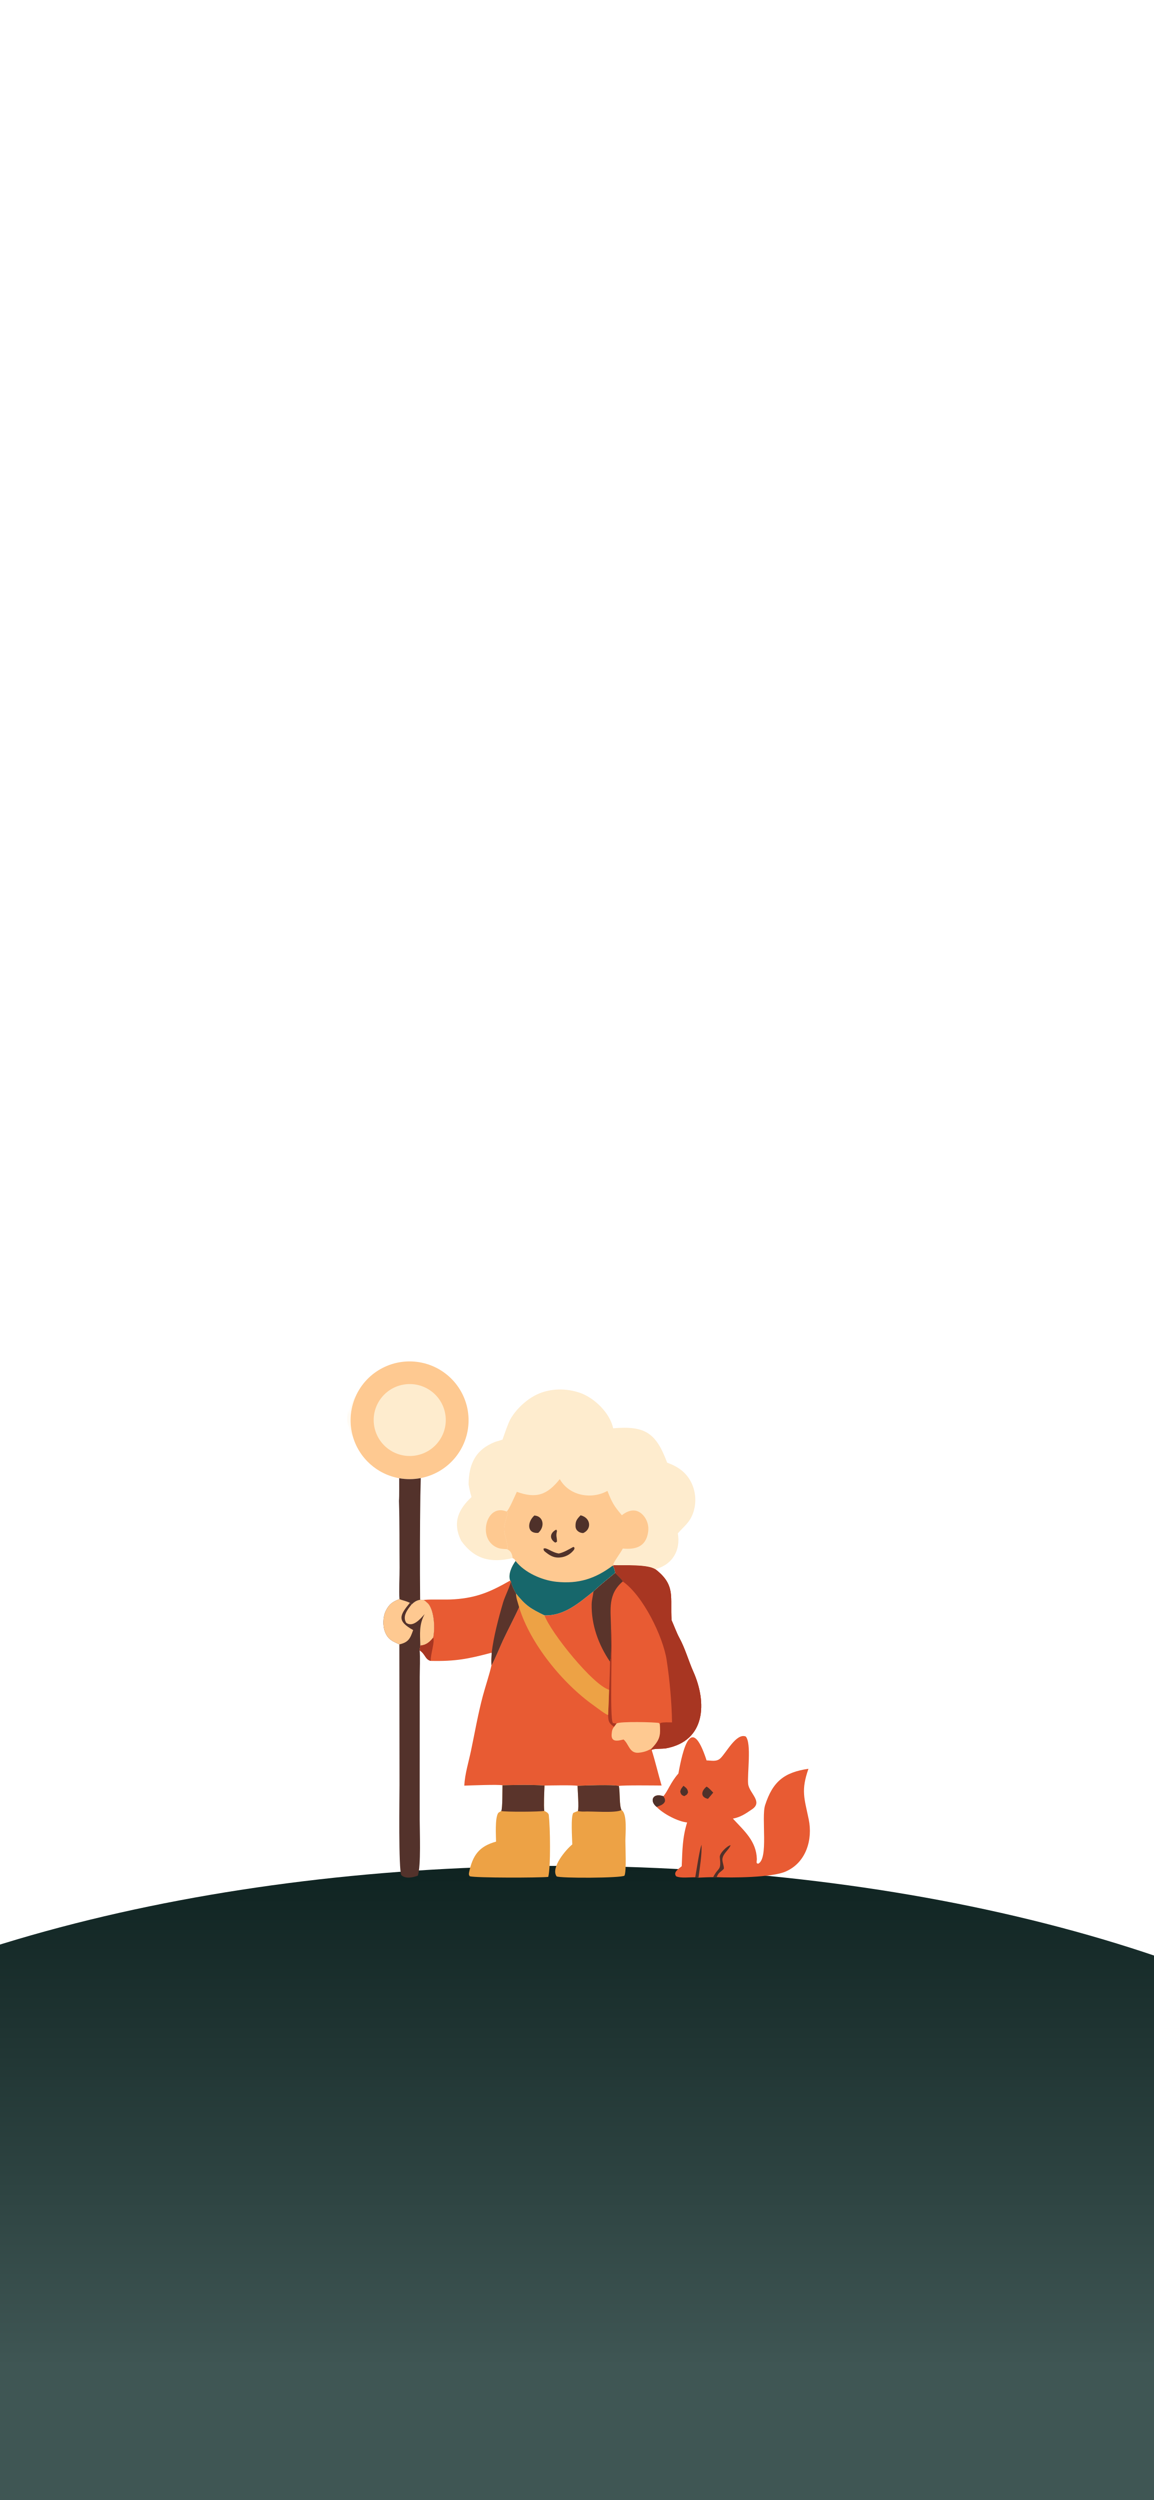 <svg width="375" height="812" viewBox="0 0 375 812" fill="none" xmlns="http://www.w3.org/2000/svg">
<g clip-path="url(#clip0_22170_37597)">
<g clip-path="url(#clip1_22170_37597)">
<g filter="url(#filter0_d_22170_37597)">
<ellipse cx="182" cy="755" rx="325" ry="149" fill="url(#paint0_linear_22170_37597)"/>
</g>
<path d="M199.538 508.342C202.938 508.436 210.373 507.964 212.975 509.657C219.768 514.884 217.663 518.866 218.253 526.257C218.956 527.801 219.913 530.394 220.67 531.772C222.662 535.396 223.689 539.295 225.312 542.94C229.739 552.881 229.423 565.438 216.361 567.837C215.412 568.011 212.618 567.889 211.917 568.254L211.792 568.44C212.994 572.272 213.869 576.072 214.991 579.906C212.99 579.893 202.498 579.759 201.098 580.037C198.999 579.559 190.096 579.885 187.679 580.002C186.351 579.707 178.626 579.889 176.936 579.915C172.551 579.602 167.702 579.714 163.291 579.832C162.047 579.506 152.806 579.882 150.874 579.941C151.062 576.148 152.274 572.305 153.056 568.591C154.3 562.675 155.33 556.659 156.897 550.819C157.788 547.497 158.922 544.235 159.712 540.881C160.755 539.1 162.447 534.867 163.444 532.738C165.109 529.181 167.088 525.503 168.682 521.981C168.279 520.459 167.682 519.084 167.671 517.536C170.931 521.533 172.345 522.397 176.922 524.621C183.316 524.848 188.077 520.637 192.85 516.829C194.979 514.791 197.593 512.721 199.884 510.823C199.681 509.688 199.659 509.476 199.091 508.484L199.538 508.342Z" fill="#E85B33"/>
<path d="M199.538 508.342C202.938 508.436 210.373 507.964 212.975 509.657C219.768 514.884 217.663 518.866 218.253 526.257C218.956 527.801 219.913 530.394 220.67 531.772C222.662 535.396 223.689 539.295 225.312 542.94C229.739 552.881 229.423 565.438 216.361 567.837C215.412 568.011 212.618 567.889 211.917 568.254L211.792 568.44L211.659 567.941C211.955 567.644 212.24 567.336 212.514 567.018C214.629 564.592 214.607 563.014 214.408 560.013L214.136 559.589C212.707 559.304 201.488 559.033 200.378 559.738L199.538 560.861C197.785 559.548 197.704 559.102 197.61 557.003C197.747 554.271 197.852 551.537 197.923 548.803C192.723 547.306 179.013 530.303 176.922 524.621C183.316 524.848 188.077 520.637 192.85 516.829C194.979 514.791 197.593 512.721 199.884 510.823C199.681 509.688 199.659 509.476 199.091 508.484L199.538 508.342Z" fill="#E85B33"/>
<path d="M199.538 508.342C202.938 508.436 210.373 507.964 212.975 509.657C219.768 514.884 217.663 518.866 218.253 526.257C218.956 527.801 219.913 530.394 220.67 531.772C222.662 535.396 223.689 539.295 225.312 542.94C229.739 552.881 229.423 565.438 216.361 567.837C215.412 568.011 212.618 567.889 211.917 568.254L211.792 568.44L211.659 567.941C211.955 567.644 212.24 567.336 212.514 567.018C214.629 564.592 214.607 563.014 214.408 560.013L214.647 559.568C215.646 559.299 217.297 559.396 218.381 559.408C218.282 552.927 217.611 545.534 216.633 539.151C215.454 531.454 208.892 518.119 202.365 513.628C202.33 513.166 200.542 511.617 199.884 510.823C199.681 509.688 199.659 509.476 199.091 508.484L199.538 508.342Z" fill="#A83622"/>
<path d="M192.85 516.829C192.749 518.23 192.294 519.546 192.264 520.961C192.124 527.687 194.464 534.136 198.212 539.666C198.273 540.063 197.998 548.44 197.923 548.803C192.723 547.306 179.013 530.303 176.922 524.621C183.316 524.848 188.077 520.637 192.85 516.829Z" fill="#E85B33"/>
<path d="M199.884 510.823C200.542 511.617 202.33 513.166 202.365 513.628C197.515 517.765 198.434 522.558 198.547 528.398C198.51 530.442 198.841 538.448 198.212 539.666C194.464 534.136 192.124 527.687 192.264 520.961C192.294 519.546 192.749 518.23 192.85 516.829C194.979 514.791 197.593 512.721 199.884 510.823Z" fill="#5A342B"/>
<path d="M198.547 528.398C199.164 533.079 197.967 558.301 199.189 559.621C199.714 559.721 199.842 559.734 200.378 559.738L199.538 560.861C197.785 559.548 197.704 559.102 197.61 557.003C197.747 554.271 197.852 551.537 197.923 548.803C197.998 548.44 198.273 540.063 198.212 539.666C198.841 538.448 198.51 530.442 198.547 528.398Z" fill="#A83622"/>
<path d="M167.671 517.536C170.931 521.533 172.345 522.397 176.922 524.621C179.013 530.303 192.723 547.306 197.923 548.803C197.852 551.537 197.747 554.271 197.61 557.003C196.876 556.907 193.751 554.472 192.91 553.878C182.893 546.797 172.268 533.839 168.682 521.981C168.279 520.459 167.682 519.084 167.671 517.536Z" fill="#EDA245"/>
<path d="M200.378 559.738C201.488 559.033 212.707 559.304 214.136 559.589L214.408 560.013C214.607 563.014 214.629 564.592 212.514 567.018C212.24 567.336 211.955 567.644 211.659 567.941C210.256 568.72 209.165 569.098 207.541 569.25C204.498 569.533 204.373 566.398 202.626 564.955C200.828 565.385 198.482 566.008 198.767 563.133C198.862 562.176 198.913 561.638 199.538 560.861L200.378 559.738Z" fill="#FEC991"/>
<path d="M163.28 467.571C163.921 465.769 164.913 462.829 165.711 461.196C167.489 457.848 171.029 454.53 174.448 452.913C178.787 450.861 183.894 450.816 188.374 452.33C193.067 453.917 198.221 458.868 199.246 463.883C209.75 462.959 213.212 465.47 216.793 475.037C220.281 476.299 223.045 478.177 224.708 481.637C226.176 484.739 226.349 488.296 225.187 491.524C224.067 494.56 222.287 495.688 220.271 498.005C221.211 503.564 218.545 508.119 212.975 509.657C210.373 507.964 202.938 508.436 199.538 508.342L199.091 508.484C199.659 509.476 199.681 509.688 199.884 510.823C197.593 512.721 194.979 514.791 192.85 516.829C188.077 520.637 183.316 524.848 176.922 524.621C172.345 522.397 170.931 521.533 167.671 517.536C167.139 516.718 166.152 514.629 166.037 513.645L165.783 513.336C165.043 511.284 166.333 508.627 167.542 506.989C167.065 506.207 167.326 506.43 166.584 506.042C159.489 507.672 154.28 506.521 149.875 500.444C146.98 494.647 148.85 490.282 153.227 486.215C152.744 484.643 152.56 483.711 152.272 482.096C152.34 475.468 154.477 470.838 160.899 468.295L163.28 467.571Z" fill="#FEECCE"/>
<path d="M181.906 480.388C184.944 485.824 192.205 487.097 197.386 484.219C198.881 487.958 199.459 489.051 202.081 492.119C204.539 490.158 207.235 489.811 209.337 492.524C210.418 493.946 210.881 495.742 210.623 497.508C209.956 502.325 206.6 503.345 202.385 502.932C201.676 504.346 199.314 507.423 199.297 508.107L199.538 508.342L199.091 508.484C199.659 509.476 199.681 509.688 199.884 510.823C197.593 512.721 194.979 514.791 192.85 516.829C188.077 520.637 183.316 524.848 176.922 524.621C172.345 522.397 170.931 521.533 167.671 517.536C167.139 516.718 166.152 514.629 166.037 513.645L165.783 513.336C165.043 511.284 166.333 508.627 167.542 506.989C167.065 506.207 167.326 506.43 166.584 506.042C166.468 504.737 165.945 503.545 164.667 503.128L164.926 502.975C165.18 502.062 163.819 498.186 163.791 496.733C163.762 495.173 164.906 492.194 164.933 491.221L164.623 490.911C165.362 490.495 167.356 485.738 167.95 484.512C174.252 486.799 177.82 485.526 181.906 480.388Z" fill="#FEC991"/>
<path d="M167.542 506.989C170.445 510.744 176.086 513.232 180.738 513.728C187.961 514.497 193.434 512.744 199.091 508.484C199.659 509.476 199.681 509.688 199.884 510.823C197.593 512.721 194.979 514.791 192.85 516.829C188.077 520.637 183.316 524.848 176.922 524.621C172.345 522.397 170.931 521.533 167.671 517.536C167.139 516.718 166.152 514.629 166.037 513.645L165.783 513.336C165.043 511.284 166.333 508.627 167.542 506.989Z" fill="#17676B"/>
<path d="M188.661 492.144C191.959 492.899 192.409 496.611 189.521 497.911C188.278 497.903 187.064 497.082 187.019 495.723C186.961 493.984 187.505 493.35 188.661 492.144Z" fill="#4F312A"/>
<path d="M173.637 492.204C176.653 492.415 177.169 495.835 174.911 497.848C171.2 498.158 171.243 494.397 173.637 492.204Z" fill="#4F312A"/>
<path d="M186.291 502.41C186.51 502.453 186.473 502.494 186.692 502.698C186.659 503.126 186.618 503.233 186.33 503.578C185.266 504.86 183.735 505.669 182.075 505.829C179.899 506.056 178.56 505.148 176.97 503.845C176.655 503.454 176.66 503.481 176.618 502.985C177.478 502.375 179.259 504.21 181.603 504.549C183.323 504.151 184.744 503.26 186.291 502.41Z" fill="#4F312A"/>
<path d="M180.757 496.782L181.004 497.212C180.558 498.962 181.016 499.227 180.994 500.735L180.428 501.015C178.416 499.788 178.687 497.837 180.757 496.782Z" fill="#4F312A"/>
<path d="M164.667 503.128C163.741 503.081 162.688 503.055 161.82 502.739C160.338 502.206 159.134 501.1 158.482 499.67C156.601 495.564 159.274 488.736 164.623 490.911L164.933 491.221C164.906 492.194 163.762 495.173 163.791 496.733C163.819 498.186 165.18 502.062 164.926 502.975L164.667 503.128Z" fill="#FEC991"/>
<path d="M229.613 571.754C231.252 571.765 232.804 572.249 234.073 571.085C235.958 569.358 239.247 562.76 242.333 563.977C244.281 566.132 242.788 576.222 243.117 579.381C243.426 582.358 248.015 585.137 244.427 587.591C242.345 589.016 240.679 590.18 238.16 590.651C241.821 594.634 245.744 597.89 245.945 603.742C245.964 604.293 245.8 604.438 245.899 605.093L246.324 605.312C249.852 603.822 247.312 590.334 248.633 586.255C251.128 578.559 254.868 575.613 262.713 574.462C260.252 581.539 261.347 583.903 262.79 590.852C264.162 597.465 261.965 604.904 255.381 607.8C251.093 609.799 237.712 609.92 232.881 609.662L231.74 609.677C230.138 609.669 228.581 609.751 226.981 609.825C226.702 609.817 226.215 609.748 225.919 609.714C224.153 609.644 221.277 610.079 219.736 609.4C218.638 608.088 220.529 606.954 221.529 606.118C221.758 600.865 221.729 596.965 223.276 591.895C220.321 591.625 215.452 589.07 213.376 586.85C210.964 584.94 212.079 582.17 215.564 583.374C217.102 581.613 217.852 578.951 220.447 576.002C221.846 568.408 224.554 556.196 229.613 571.754Z" fill="#E85B33"/>
<path d="M231.74 609.677C233.565 606.118 234.395 607.836 233.9 603.124C233.78 601.983 236.185 599.532 237.42 599.271C236.871 600.848 235.038 601.809 234.761 603.693C234.614 604.699 235.528 606.632 235.134 607.037C234.025 608.18 233.579 607.973 232.881 609.662L231.74 609.677Z" fill="#4F312A"/>
<path d="M213.376 586.85C210.964 584.94 212.079 582.17 215.564 583.374C215.987 584.039 216.107 584.176 216.095 584.982C215.717 586.137 214.428 586.438 213.376 586.85Z" fill="#4F312A"/>
<path d="M227.942 599.132C228.174 601.867 227.358 606.945 226.981 609.825C226.702 609.817 226.215 609.748 225.919 609.714C226.403 607.031 227.199 601.418 227.942 599.132Z" fill="#4F312A"/>
<path d="M229.615 580.26C230.386 580.679 231.137 581.556 231.761 582.208C231.221 582.879 230.617 583.569 230.059 584.232C227.512 583.69 227.841 581.649 229.615 580.26Z" fill="#4F312A"/>
<path d="M222.099 579.989C223.058 580.742 223.441 580.961 223.596 582.138C223.166 583.014 223.288 582.761 222.378 583.342C221.49 583.077 221.277 582.758 221.055 581.936C221.176 581.035 221.53 580.704 222.099 579.989Z" fill="#4F312A"/>
<path d="M115.552 453.566C119.225 445.257 128.251 440.67 137.15 442.59C146.049 444.511 152.367 452.408 152.267 461.488C152.167 470.567 145.677 478.325 136.738 480.05C134.422 480.497 132.043 480.514 129.72 480.1C122.566 478.824 116.75 473.624 114.701 466.671C113.424 462.339 113.725 457.697 115.552 453.566Z" fill="#FEC991"/>
<path d="M131.049 449.704C137.428 448.546 143.537 452.778 144.677 459.144C145.817 465.51 141.554 471.588 135.166 472.703C128.809 473.813 122.749 469.586 121.615 463.25C120.48 456.914 124.699 450.856 131.049 449.704Z" fill="#FEECCE"/>
<path d="M129.812 519.354C130.894 519.823 131.681 519.838 133.194 520.559L133.737 521.093C134.614 520.272 135.314 519.765 136.527 519.567C136.83 519.583 137.468 519.634 137.738 519.613C138.126 519.925 139.099 520.698 139.353 521.063C141.169 523.679 141.365 528.85 140.774 531.872C139.611 533.324 138.499 534.279 136.588 534.451L136.366 536.008C136.59 538.128 136.397 542.388 136.391 544.752L136.382 590.909C136.387 594.72 136.85 606.036 135.768 609.181C134.178 609.784 131.804 610.288 130.429 609.02C129.456 607.375 129.822 583.472 129.823 579.673L129.773 534.062C127.528 533.039 126.097 532.498 125.107 530.011C124.318 528.032 124.409 525.11 125.341 523.201C126.437 520.958 127.592 520.205 129.812 519.354Z" fill="#53322B"/>
<path d="M129.812 519.354C130.894 519.823 131.681 519.838 133.194 520.559C129.823 524.669 128.918 526.442 134.254 529.412C133.318 532.1 132.773 533.397 129.773 534.062C127.528 533.039 126.097 532.498 125.107 530.011C124.318 528.032 124.409 525.11 125.341 523.201C126.437 520.958 127.592 520.205 129.812 519.354Z" fill="#FEC991"/>
<path d="M136.527 519.567C136.83 519.583 137.468 519.634 137.738 519.613C138.126 519.925 139.099 520.698 139.353 521.063C141.169 523.679 141.365 528.85 140.774 531.872C139.611 533.324 138.499 534.279 136.588 534.451C136.49 530.531 136.13 527.687 137.987 524.225C136.692 525.679 134.199 528.706 132.005 527.044C130.646 524.934 132.478 522.694 133.737 521.093C134.614 520.272 135.314 519.765 136.527 519.567Z" fill="#FEC991"/>
<path d="M163.291 579.832C167.702 579.714 172.551 579.602 176.936 579.915C176.867 582.002 176.641 586.214 176.86 588.135C177.469 588.445 178.259 588.81 178.337 589.5C178.794 593.556 178.999 606.283 178.158 609.583C175.219 609.88 154.838 609.937 152.655 609.379C152.307 608.924 152.322 608.634 152.444 608.053C153.596 602.619 155.646 599.639 161.194 598.126C161.171 596.215 160.803 590.529 161.884 588.833C161.973 588.693 162.692 588.289 162.892 588.179C163.335 587.288 163.244 581.274 163.291 579.832Z" fill="#EDA245"/>
<path d="M163.291 579.832C167.702 579.714 172.551 579.602 176.936 579.915C176.867 582.002 176.641 586.214 176.86 588.135C175.579 588.463 164.066 588.513 162.892 588.179C163.335 587.288 163.244 581.274 163.291 579.832Z" fill="#5A342B"/>
<path d="M165.783 513.336L166.037 513.645C166.152 514.629 167.139 516.718 167.671 517.536C167.682 519.084 168.279 520.459 168.682 521.981C167.088 525.503 165.109 529.181 163.444 532.738C162.447 534.867 160.755 539.1 159.712 540.881C159.636 539.37 159.694 538.261 159.774 536.762C152.103 538.795 148.041 539.605 139.951 539.43C138.093 538.924 138.273 537.272 136.366 536.008L136.588 534.451C138.499 534.279 139.611 533.324 140.774 531.872C141.365 528.85 141.169 523.679 139.353 521.063C139.099 520.698 138.126 519.925 137.738 519.613C141.017 519.331 144.342 519.648 147.667 519.415C155.111 518.895 159.507 516.905 165.783 513.336Z" fill="#E85B33"/>
<path d="M166.037 513.645C166.152 514.629 167.139 516.718 167.671 517.536C167.682 519.084 168.279 520.459 168.682 521.981C167.088 525.503 165.109 529.181 163.444 532.738C162.447 534.867 160.755 539.1 159.712 540.881C159.636 539.37 159.694 538.261 159.774 536.762C160.4 531.566 161.991 525.537 163.47 520.499C164.082 518.413 165.538 515.715 166.037 513.645Z" fill="#5A342B"/>
<path d="M140.774 531.872C141.363 533.21 139.922 537.082 139.951 539.43C138.093 538.924 138.273 537.272 136.366 536.008L136.588 534.451C138.499 534.279 139.611 533.324 140.774 531.872Z" fill="#A83622"/>
<path d="M187.679 580.002C190.096 579.885 198.999 579.559 201.098 580.037C201.539 582.251 201.187 586.395 201.974 587.868C203.909 589.017 203.219 595.656 203.221 597.917C203.221 600.097 203.615 607.63 202.932 609.171C201.913 609.985 181.866 610.057 180.872 609.406C178.881 606.595 183.864 600.749 185.967 599.028C185.931 597.131 185.417 589.95 186.318 588.778C186.819 588.563 187.284 588.366 187.797 588.177C188.165 587.007 187.717 581.657 187.679 580.002Z" fill="#EDA245"/>
<path d="M187.679 580.002C190.096 579.885 198.999 579.559 201.098 580.037C201.539 582.251 201.187 586.395 201.974 587.868C199.96 588.94 192.262 588.192 189.613 588.365C189.283 588.387 188.127 588.3 187.797 588.177C188.165 587.007 187.717 581.657 187.679 580.002Z" fill="#5A342B"/>
<path d="M129.72 480.1C132.043 480.514 134.422 480.497 136.738 480.05C136.679 481.938 136.633 483.827 136.601 485.717C136.445 496.999 136.42 508.284 136.527 519.567C135.314 519.765 134.614 520.272 133.737 521.093L133.194 520.559C131.681 519.838 130.894 519.823 129.812 519.354C129.598 516.92 129.869 511.754 129.843 509.109C129.771 501.911 129.878 494.633 129.643 487.437C129.78 485.779 129.696 481.957 129.72 480.1Z" fill="#53322B"/>
<path d="M114.701 466.671C113.584 465.592 113.528 463.397 113.279 461.764L113.336 463.623C112.605 461.453 112.715 460.142 113.265 457.965L113.324 459.577C113.583 458.095 114.299 454.354 115.552 453.566C113.725 457.697 113.424 462.339 114.701 466.671Z" fill="#FEECCE" fill-opacity="0.224"/>
</g>
</g>
<defs>
<filter id="filter0_d_22170_37597" x="-151" y="598" width="666" height="314" filterUnits="userSpaceOnUse" color-interpolation-filters="sRGB">
<feFlood flood-opacity="0" result="BackgroundImageFix"/>
<feColorMatrix in="SourceAlpha" type="matrix" values="0 0 0 0 0 0 0 0 0 0 0 0 0 0 0 0 0 0 127 0" result="hardAlpha"/>
<feOffset/>
<feGaussianBlur stdDeviation="4"/>
<feComposite in2="hardAlpha" operator="out"/>
<feColorMatrix type="matrix" values="0 0 0 0 0 0 0 0 0 0 0 0 0 0 0 0 0 0 0.4 0"/>
<feBlend mode="normal" in2="BackgroundImageFix" result="effect1_dropShadow_22170_37597"/>
<feBlend mode="normal" in="SourceGraphic" in2="effect1_dropShadow_22170_37597" result="shape"/>
</filter>
<linearGradient id="paint0_linear_22170_37597" x1="182" y1="606" x2="182" y2="856.98" gradientUnits="userSpaceOnUse">
<stop stop-color="#0F2321"/>
<stop offset="0.649" stop-color="#3F5654"/>
</linearGradient>
<clipPath id="clip0_22170_37597">
<rect width="375" height="812" fill="white"/>
</clipPath>
<clipPath id="clip1_22170_37597">
<rect width="375" height="812" fill="white"/>
</clipPath>
</defs>
</svg>
